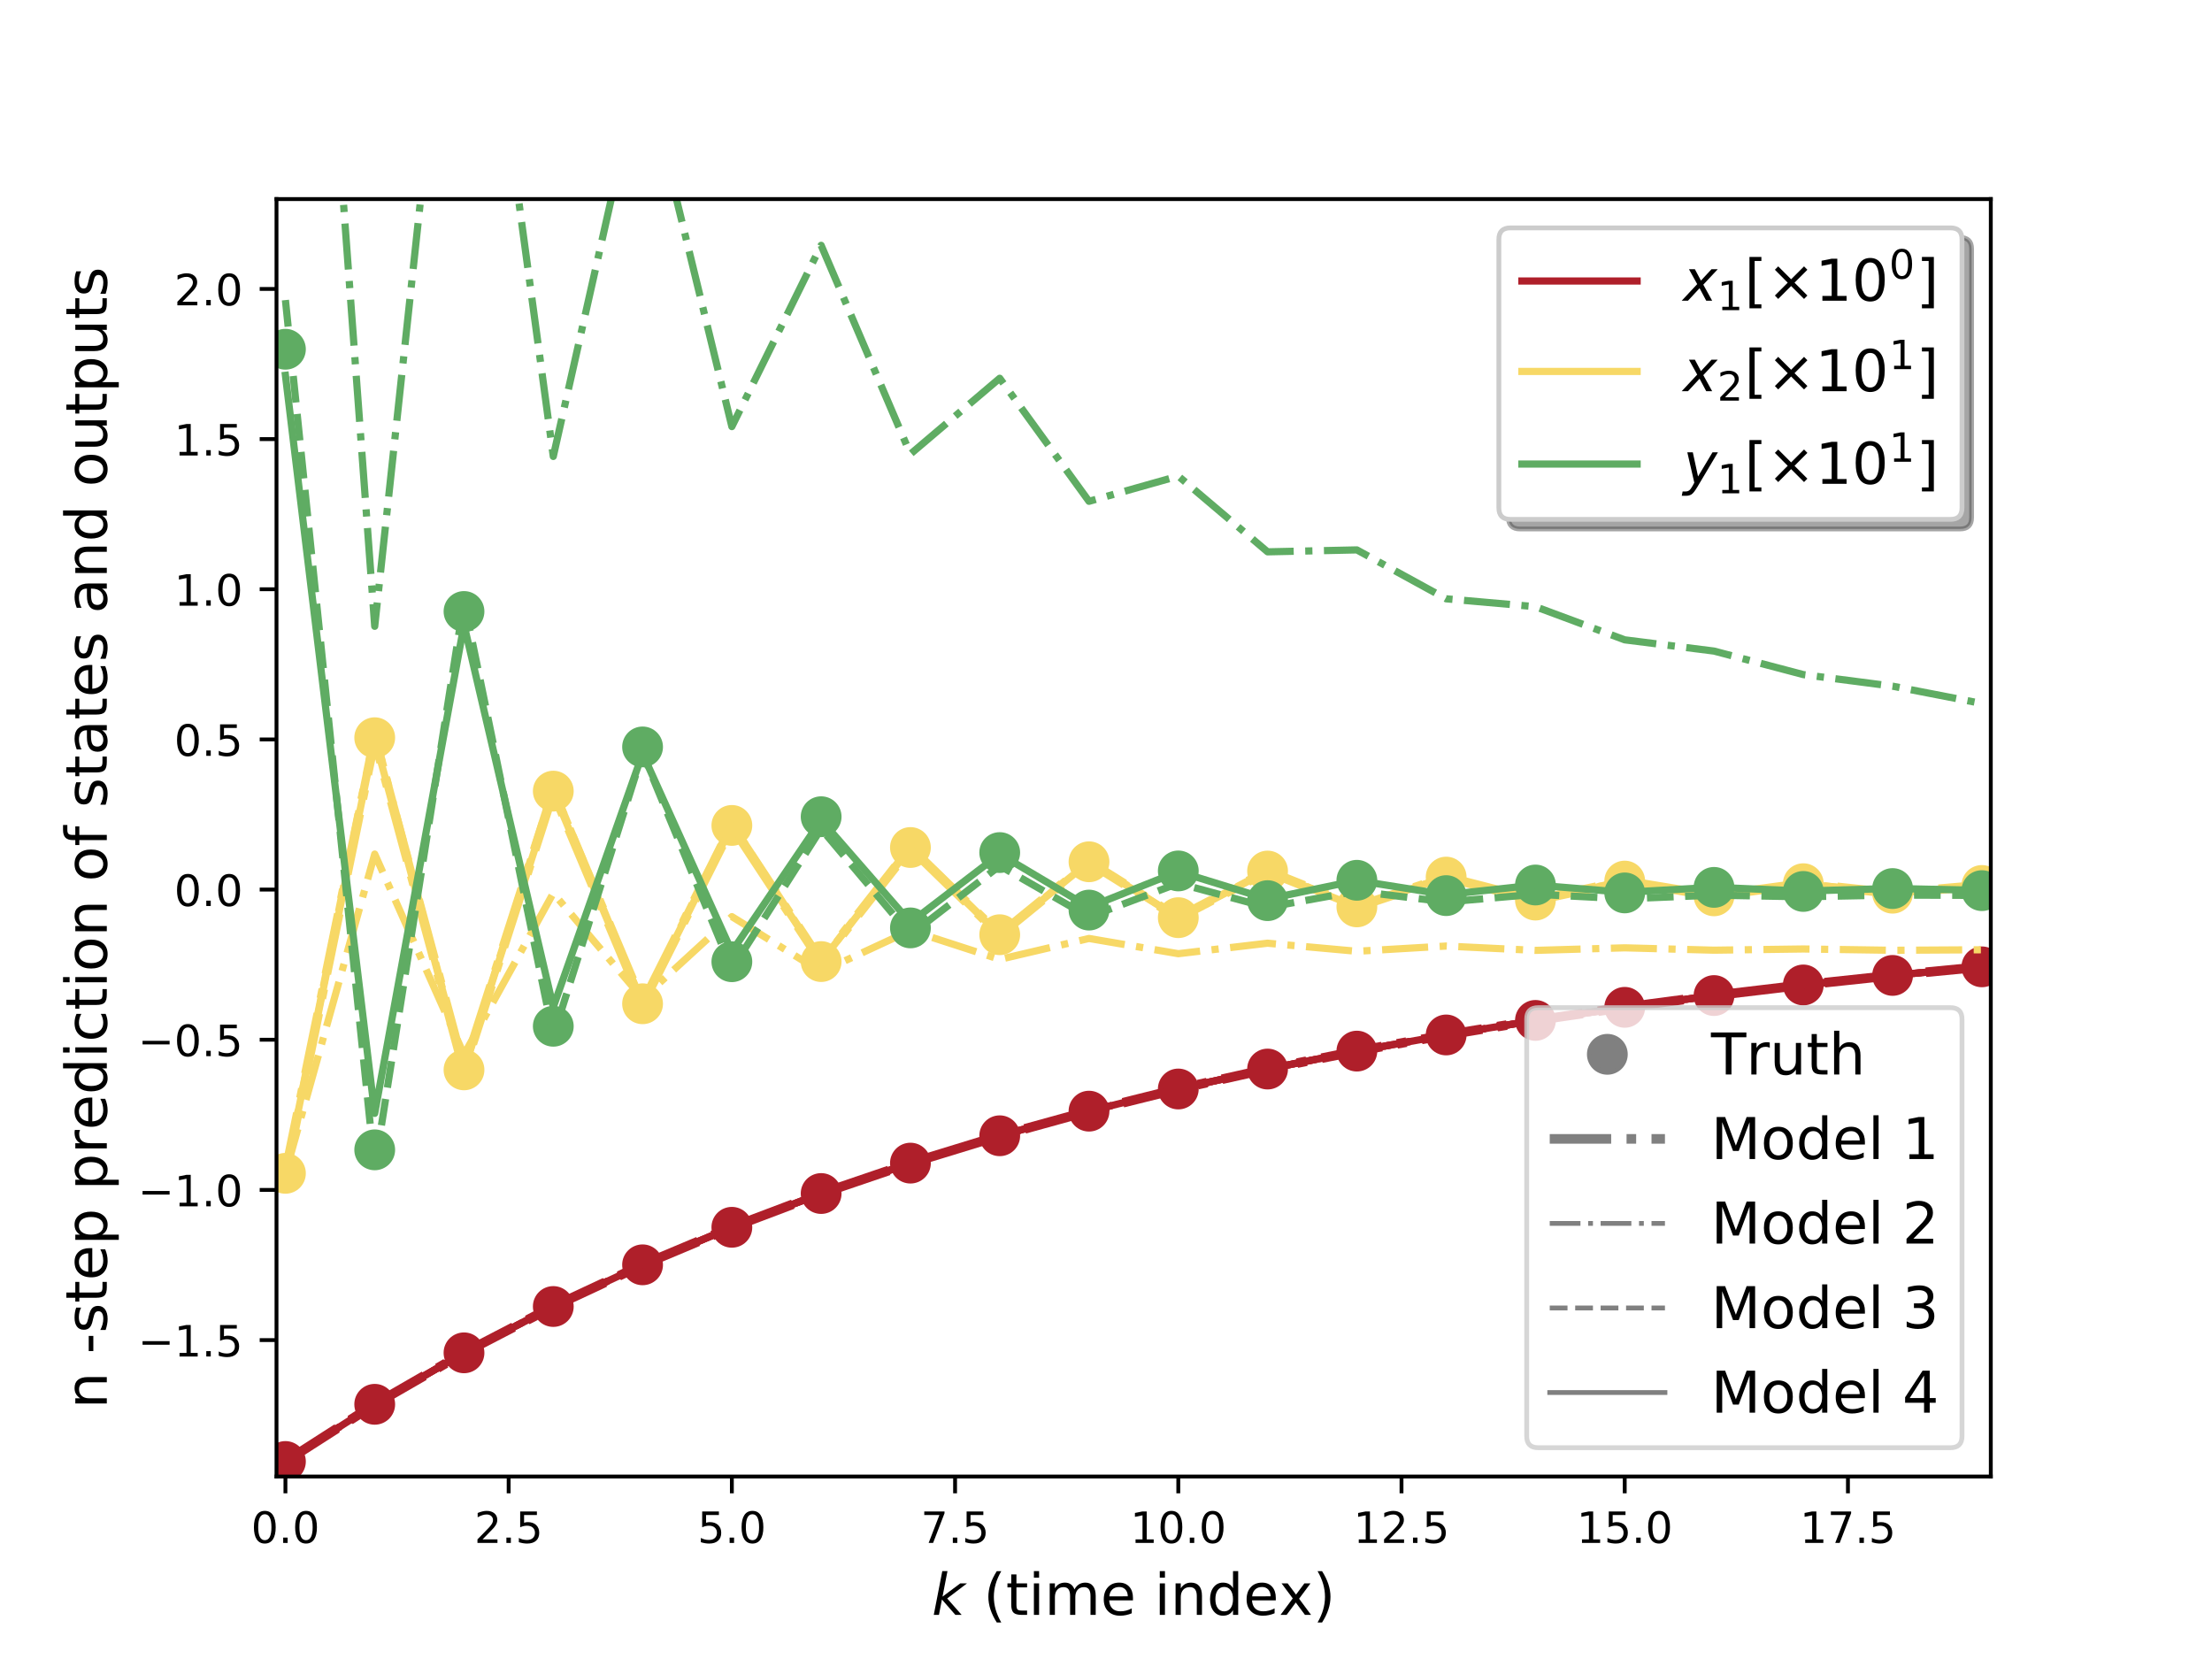 <?xml version="1.0" encoding="utf-8" standalone="no"?>
<!DOCTYPE svg PUBLIC "-//W3C//DTD SVG 1.1//EN"
  "http://www.w3.org/Graphics/SVG/1.1/DTD/svg11.dtd">
<!-- Created with matplotlib (https://matplotlib.org/) -->
<svg height="345.6pt" version="1.1" viewBox="0 0 460.8 345.6" width="460.8pt" xmlns="http://www.w3.org/2000/svg" xmlns:xlink="http://www.w3.org/1999/xlink">
 <defs>
  <style type="text/css">
*{stroke-linecap:butt;stroke-linejoin:round;}
  </style>
 </defs>
 <g id="figure_1">
  <g id="patch_1">
   <path d="M 0 345.6 
L 460.8 345.6 
L 460.8 0 
L 0 0 
z
" style="fill:#ffffff;"/>
  </g>
  <g id="axes_1">
   <g id="patch_2">
    <path d="M 57.6 307.584 
L 414.72 307.584 
L 414.72 41.472 
L 57.6 41.472 
z
" style="fill:#ffffff;"/>
   </g>
   <g id="matplotlib.axis_1">
    <g id="xtick_1">
     <g id="line2d_1">
      <defs>
       <path d="M 0 0 
L 0 3.5 
" id="mba31765e7b" style="stroke:#000000;stroke-width:0.8;"/>
      </defs>
      <g>
       <use style="stroke:#000000;stroke-width:0.8;" x="59.46" xlink:href="#mba31765e7b" y="307.584"/>
      </g>
     </g>
     <g id="text_1">
      <!-- 0.0 -->
      <defs>
       <path d="M 31.781 66.406 
Q 24.172 66.406 20.328 58.906 
Q 16.5 51.422 16.5 36.375 
Q 16.5 21.391 20.328 13.891 
Q 24.172 6.391 31.781 6.391 
Q 39.453 6.391 43.281 13.891 
Q 47.125 21.391 47.125 36.375 
Q 47.125 51.422 43.281 58.906 
Q 39.453 66.406 31.781 66.406 
z
M 31.781 74.219 
Q 44.047 74.219 50.516 64.516 
Q 56.984 54.828 56.984 36.375 
Q 56.984 17.969 50.516 8.266 
Q 44.047 -1.422 31.781 -1.422 
Q 19.531 -1.422 13.062 8.266 
Q 6.594 17.969 6.594 36.375 
Q 6.594 54.828 13.062 64.516 
Q 19.531 74.219 31.781 74.219 
z
" id="DejaVuSans-48"/>
       <path d="M 10.688 12.406 
L 21 12.406 
L 21 0 
L 10.688 0 
z
" id="DejaVuSans-46"/>
      </defs>
      <g transform="translate(52.304 321.423)scale(0.09 -0.09)">
       <use xlink:href="#DejaVuSans-48"/>
       <use x="63.623" xlink:href="#DejaVuSans-46"/>
       <use x="95.41" xlink:href="#DejaVuSans-48"/>
      </g>
     </g>
    </g>
    <g id="xtick_2">
     <g id="line2d_2">
      <g>
       <use style="stroke:#000000;stroke-width:0.8;" x="105.96" xlink:href="#mba31765e7b" y="307.584"/>
      </g>
     </g>
     <g id="text_2">
      <!-- 2.5 -->
      <defs>
       <path d="M 19.188 8.297 
L 53.609 8.297 
L 53.609 0 
L 7.328 0 
L 7.328 8.297 
Q 12.938 14.109 22.625 23.891 
Q 32.328 33.688 34.812 36.531 
Q 39.547 41.844 41.422 45.531 
Q 43.312 49.219 43.312 52.781 
Q 43.312 58.594 39.234 62.25 
Q 35.156 65.922 28.609 65.922 
Q 23.969 65.922 18.812 64.312 
Q 13.672 62.703 7.812 59.422 
L 7.812 69.391 
Q 13.766 71.781 18.938 73 
Q 24.125 74.219 28.422 74.219 
Q 39.75 74.219 46.484 68.547 
Q 53.219 62.891 53.219 53.422 
Q 53.219 48.922 51.531 44.891 
Q 49.859 40.875 45.406 35.406 
Q 44.188 33.984 37.641 27.219 
Q 31.109 20.453 19.188 8.297 
z
" id="DejaVuSans-50"/>
       <path d="M 10.797 72.906 
L 49.516 72.906 
L 49.516 64.594 
L 19.828 64.594 
L 19.828 46.734 
Q 21.969 47.469 24.109 47.828 
Q 26.266 48.188 28.422 48.188 
Q 40.625 48.188 47.75 41.5 
Q 54.891 34.812 54.891 23.391 
Q 54.891 11.625 47.562 5.094 
Q 40.234 -1.422 26.906 -1.422 
Q 22.312 -1.422 17.547 -0.641 
Q 12.797 0.141 7.719 1.703 
L 7.719 11.625 
Q 12.109 9.234 16.797 8.062 
Q 21.484 6.891 26.703 6.891 
Q 35.156 6.891 40.078 11.328 
Q 45.016 15.766 45.016 23.391 
Q 45.016 31 40.078 35.438 
Q 35.156 39.891 26.703 39.891 
Q 22.75 39.891 18.812 39.016 
Q 14.891 38.141 10.797 36.281 
z
" id="DejaVuSans-53"/>
      </defs>
      <g transform="translate(98.804 321.423)scale(0.09 -0.09)">
       <use xlink:href="#DejaVuSans-50"/>
       <use x="63.623" xlink:href="#DejaVuSans-46"/>
       <use x="95.41" xlink:href="#DejaVuSans-53"/>
      </g>
     </g>
    </g>
    <g id="xtick_3">
     <g id="line2d_3">
      <g>
       <use style="stroke:#000000;stroke-width:0.8;" x="152.46" xlink:href="#mba31765e7b" y="307.584"/>
      </g>
     </g>
     <g id="text_3">
      <!-- 5.0 -->
      <g transform="translate(145.304 321.423)scale(0.09 -0.09)">
       <use xlink:href="#DejaVuSans-53"/>
       <use x="63.623" xlink:href="#DejaVuSans-46"/>
       <use x="95.41" xlink:href="#DejaVuSans-48"/>
      </g>
     </g>
    </g>
    <g id="xtick_4">
     <g id="line2d_4">
      <g>
       <use style="stroke:#000000;stroke-width:0.8;" x="198.96" xlink:href="#mba31765e7b" y="307.584"/>
      </g>
     </g>
     <g id="text_4">
      <!-- 7.5 -->
      <defs>
       <path d="M 8.203 72.906 
L 55.078 72.906 
L 55.078 68.703 
L 28.609 0 
L 18.312 0 
L 43.219 64.594 
L 8.203 64.594 
z
" id="DejaVuSans-55"/>
      </defs>
      <g transform="translate(191.804 321.423)scale(0.09 -0.09)">
       <use xlink:href="#DejaVuSans-55"/>
       <use x="63.623" xlink:href="#DejaVuSans-46"/>
       <use x="95.41" xlink:href="#DejaVuSans-53"/>
      </g>
     </g>
    </g>
    <g id="xtick_5">
     <g id="line2d_5">
      <g>
       <use style="stroke:#000000;stroke-width:0.8;" x="245.46" xlink:href="#mba31765e7b" y="307.584"/>
      </g>
     </g>
     <g id="text_5">
      <!-- 10.0 -->
      <defs>
       <path d="M 12.406 8.297 
L 28.516 8.297 
L 28.516 63.922 
L 10.984 60.406 
L 10.984 69.391 
L 28.422 72.906 
L 38.281 72.906 
L 38.281 8.297 
L 54.391 8.297 
L 54.391 0 
L 12.406 0 
z
" id="DejaVuSans-49"/>
      </defs>
      <g transform="translate(235.44 321.423)scale(0.09 -0.09)">
       <use xlink:href="#DejaVuSans-49"/>
       <use x="63.623" xlink:href="#DejaVuSans-48"/>
       <use x="127.246" xlink:href="#DejaVuSans-46"/>
       <use x="159.033" xlink:href="#DejaVuSans-48"/>
      </g>
     </g>
    </g>
    <g id="xtick_6">
     <g id="line2d_6">
      <g>
       <use style="stroke:#000000;stroke-width:0.8;" x="291.96" xlink:href="#mba31765e7b" y="307.584"/>
      </g>
     </g>
     <g id="text_6">
      <!-- 12.5 -->
      <g transform="translate(281.94 321.423)scale(0.09 -0.09)">
       <use xlink:href="#DejaVuSans-49"/>
       <use x="63.623" xlink:href="#DejaVuSans-50"/>
       <use x="127.246" xlink:href="#DejaVuSans-46"/>
       <use x="159.033" xlink:href="#DejaVuSans-53"/>
      </g>
     </g>
    </g>
    <g id="xtick_7">
     <g id="line2d_7">
      <g>
       <use style="stroke:#000000;stroke-width:0.8;" x="338.46" xlink:href="#mba31765e7b" y="307.584"/>
      </g>
     </g>
     <g id="text_7">
      <!-- 15.0 -->
      <g transform="translate(328.44 321.423)scale(0.09 -0.09)">
       <use xlink:href="#DejaVuSans-49"/>
       <use x="63.623" xlink:href="#DejaVuSans-53"/>
       <use x="127.246" xlink:href="#DejaVuSans-46"/>
       <use x="159.033" xlink:href="#DejaVuSans-48"/>
      </g>
     </g>
    </g>
    <g id="xtick_8">
     <g id="line2d_8">
      <g>
       <use style="stroke:#000000;stroke-width:0.8;" x="384.96" xlink:href="#mba31765e7b" y="307.584"/>
      </g>
     </g>
     <g id="text_8">
      <!-- 17.5 -->
      <g transform="translate(374.94 321.423)scale(0.09 -0.09)">
       <use xlink:href="#DejaVuSans-49"/>
       <use x="63.623" xlink:href="#DejaVuSans-55"/>
       <use x="127.246" xlink:href="#DejaVuSans-46"/>
       <use x="159.033" xlink:href="#DejaVuSans-53"/>
      </g>
     </g>
    </g>
    <g id="text_9">
     <!-- $k$ (time index) -->
     <defs>
      <path d="M 18.312 75.984 
L 27.297 75.984 
L 18.703 31.688 
L 49.516 54.688 
L 61.188 54.688 
L 26.812 28.516 
L 51.906 0 
L 41.016 0 
L 17.672 26.703 
L 12.5 0 
L 3.516 0 
z
" id="DejaVuSans-Oblique-107"/>
      <path id="DejaVuSans-32"/>
      <path d="M 31 75.875 
Q 24.469 64.656 21.281 53.656 
Q 18.109 42.672 18.109 31.391 
Q 18.109 20.125 21.312 9.062 
Q 24.516 -2 31 -13.188 
L 23.188 -13.188 
Q 15.875 -1.703 12.234 9.375 
Q 8.594 20.453 8.594 31.391 
Q 8.594 42.281 12.203 53.312 
Q 15.828 64.359 23.188 75.875 
z
" id="DejaVuSans-40"/>
      <path d="M 18.312 70.219 
L 18.312 54.688 
L 36.812 54.688 
L 36.812 47.703 
L 18.312 47.703 
L 18.312 18.016 
Q 18.312 11.328 20.141 9.422 
Q 21.969 7.516 27.594 7.516 
L 36.812 7.516 
L 36.812 0 
L 27.594 0 
Q 17.188 0 13.234 3.875 
Q 9.281 7.766 9.281 18.016 
L 9.281 47.703 
L 2.688 47.703 
L 2.688 54.688 
L 9.281 54.688 
L 9.281 70.219 
z
" id="DejaVuSans-116"/>
      <path d="M 9.422 54.688 
L 18.406 54.688 
L 18.406 0 
L 9.422 0 
z
M 9.422 75.984 
L 18.406 75.984 
L 18.406 64.594 
L 9.422 64.594 
z
" id="DejaVuSans-105"/>
      <path d="M 52 44.188 
Q 55.375 50.25 60.062 53.125 
Q 64.75 56 71.094 56 
Q 79.641 56 84.281 50.016 
Q 88.922 44.047 88.922 33.016 
L 88.922 0 
L 79.891 0 
L 79.891 32.719 
Q 79.891 40.578 77.094 44.375 
Q 74.312 48.188 68.609 48.188 
Q 61.625 48.188 57.562 43.547 
Q 53.516 38.922 53.516 30.906 
L 53.516 0 
L 44.484 0 
L 44.484 32.719 
Q 44.484 40.625 41.703 44.406 
Q 38.922 48.188 33.109 48.188 
Q 26.219 48.188 22.156 43.531 
Q 18.109 38.875 18.109 30.906 
L 18.109 0 
L 9.078 0 
L 9.078 54.688 
L 18.109 54.688 
L 18.109 46.188 
Q 21.188 51.219 25.484 53.609 
Q 29.781 56 35.688 56 
Q 41.656 56 45.828 52.969 
Q 50 49.953 52 44.188 
z
" id="DejaVuSans-109"/>
      <path d="M 56.203 29.594 
L 56.203 25.203 
L 14.891 25.203 
Q 15.484 15.922 20.484 11.062 
Q 25.484 6.203 34.422 6.203 
Q 39.594 6.203 44.453 7.469 
Q 49.312 8.734 54.109 11.281 
L 54.109 2.781 
Q 49.266 0.734 44.188 -0.344 
Q 39.109 -1.422 33.891 -1.422 
Q 20.797 -1.422 13.156 6.188 
Q 5.516 13.812 5.516 26.812 
Q 5.516 40.234 12.766 48.109 
Q 20.016 56 32.328 56 
Q 43.359 56 49.781 48.891 
Q 56.203 41.797 56.203 29.594 
z
M 47.219 32.234 
Q 47.125 39.594 43.094 43.984 
Q 39.062 48.391 32.422 48.391 
Q 24.906 48.391 20.391 44.141 
Q 15.875 39.891 15.188 32.172 
z
" id="DejaVuSans-101"/>
      <path d="M 54.891 33.016 
L 54.891 0 
L 45.906 0 
L 45.906 32.719 
Q 45.906 40.484 42.875 44.328 
Q 39.844 48.188 33.797 48.188 
Q 26.516 48.188 22.312 43.547 
Q 18.109 38.922 18.109 30.906 
L 18.109 0 
L 9.078 0 
L 9.078 54.688 
L 18.109 54.688 
L 18.109 46.188 
Q 21.344 51.125 25.703 53.562 
Q 30.078 56 35.797 56 
Q 45.219 56 50.047 50.172 
Q 54.891 44.344 54.891 33.016 
z
" id="DejaVuSans-110"/>
      <path d="M 45.406 46.391 
L 45.406 75.984 
L 54.391 75.984 
L 54.391 0 
L 45.406 0 
L 45.406 8.203 
Q 42.578 3.328 38.25 0.953 
Q 33.938 -1.422 27.875 -1.422 
Q 17.969 -1.422 11.734 6.484 
Q 5.516 14.406 5.516 27.297 
Q 5.516 40.188 11.734 48.094 
Q 17.969 56 27.875 56 
Q 33.938 56 38.25 53.625 
Q 42.578 51.266 45.406 46.391 
z
M 14.797 27.297 
Q 14.797 17.391 18.875 11.75 
Q 22.953 6.109 30.078 6.109 
Q 37.203 6.109 41.297 11.75 
Q 45.406 17.391 45.406 27.297 
Q 45.406 37.203 41.297 42.844 
Q 37.203 48.484 30.078 48.484 
Q 22.953 48.484 18.875 42.844 
Q 14.797 37.203 14.797 27.297 
z
" id="DejaVuSans-100"/>
      <path d="M 54.891 54.688 
L 35.109 28.078 
L 55.906 0 
L 45.312 0 
L 29.391 21.484 
L 13.484 0 
L 2.875 0 
L 24.125 28.609 
L 4.688 54.688 
L 15.281 54.688 
L 29.781 35.203 
L 44.281 54.688 
z
" id="DejaVuSans-120"/>
      <path d="M 8.016 75.875 
L 15.828 75.875 
Q 23.141 64.359 26.781 53.312 
Q 30.422 42.281 30.422 31.391 
Q 30.422 20.453 26.781 9.375 
Q 23.141 -1.703 15.828 -13.188 
L 8.016 -13.188 
Q 14.5 -2 17.703 9.062 
Q 20.906 20.125 20.906 31.391 
Q 20.906 42.672 17.703 53.656 
Q 14.5 64.656 8.016 75.875 
z
" id="DejaVuSans-41"/>
     </defs>
     <g transform="translate(194.1 336.412)scale(0.12 -0.12)">
      <use transform="translate(0 0.016)" xlink:href="#DejaVuSans-Oblique-107"/>
      <use transform="translate(57.91 0.016)" xlink:href="#DejaVuSans-32"/>
      <use transform="translate(89.697 0.016)" xlink:href="#DejaVuSans-40"/>
      <use transform="translate(128.711 0.016)" xlink:href="#DejaVuSans-116"/>
      <use transform="translate(167.92 0.016)" xlink:href="#DejaVuSans-105"/>
      <use transform="translate(195.703 0.016)" xlink:href="#DejaVuSans-109"/>
      <use transform="translate(293.115 0.016)" xlink:href="#DejaVuSans-101"/>
      <use transform="translate(354.639 0.016)" xlink:href="#DejaVuSans-32"/>
      <use transform="translate(386.426 0.016)" xlink:href="#DejaVuSans-105"/>
      <use transform="translate(414.209 0.016)" xlink:href="#DejaVuSans-110"/>
      <use transform="translate(477.588 0.016)" xlink:href="#DejaVuSans-100"/>
      <use transform="translate(541.064 0.016)" xlink:href="#DejaVuSans-101"/>
      <use transform="translate(602.588 0.016)" xlink:href="#DejaVuSans-120"/>
      <use transform="translate(661.768 0.016)" xlink:href="#DejaVuSans-41"/>
     </g>
    </g>
   </g>
   <g id="matplotlib.axis_2">
    <g id="ytick_1">
     <g id="line2d_9">
      <defs>
       <path d="M 0 0 
L -3.5 0 
" id="m9ca98ead60" style="stroke:#000000;stroke-width:0.8;"/>
      </defs>
      <g>
       <use style="stroke:#000000;stroke-width:0.8;" x="57.6" xlink:href="#m9ca98ead60" y="279.161"/>
      </g>
     </g>
     <g id="text_10">
      <!-- −1.5 -->
      <defs>
       <path d="M 10.594 35.5 
L 73.188 35.5 
L 73.188 27.203 
L 10.594 27.203 
z
" id="DejaVuSans-8722"/>
      </defs>
      <g transform="translate(28.745 282.581)scale(0.09 -0.09)">
       <use xlink:href="#DejaVuSans-8722"/>
       <use x="83.789" xlink:href="#DejaVuSans-49"/>
       <use x="147.412" xlink:href="#DejaVuSans-46"/>
       <use x="179.199" xlink:href="#DejaVuSans-53"/>
      </g>
     </g>
    </g>
    <g id="ytick_2">
     <g id="line2d_10">
      <g>
       <use style="stroke:#000000;stroke-width:0.8;" x="57.6" xlink:href="#m9ca98ead60" y="247.88"/>
      </g>
     </g>
     <g id="text_11">
      <!-- −1.0 -->
      <g transform="translate(28.745 251.299)scale(0.09 -0.09)">
       <use xlink:href="#DejaVuSans-8722"/>
       <use x="83.789" xlink:href="#DejaVuSans-49"/>
       <use x="147.412" xlink:href="#DejaVuSans-46"/>
       <use x="179.199" xlink:href="#DejaVuSans-48"/>
      </g>
     </g>
    </g>
    <g id="ytick_3">
     <g id="line2d_11">
      <g>
       <use style="stroke:#000000;stroke-width:0.8;" x="57.6" xlink:href="#m9ca98ead60" y="216.598"/>
      </g>
     </g>
     <g id="text_12">
      <!-- −0.5 -->
      <g transform="translate(28.745 220.017)scale(0.09 -0.09)">
       <use xlink:href="#DejaVuSans-8722"/>
       <use x="83.789" xlink:href="#DejaVuSans-48"/>
       <use x="147.412" xlink:href="#DejaVuSans-46"/>
       <use x="179.199" xlink:href="#DejaVuSans-53"/>
      </g>
     </g>
    </g>
    <g id="ytick_4">
     <g id="line2d_12">
      <g>
       <use style="stroke:#000000;stroke-width:0.8;" x="57.6" xlink:href="#m9ca98ead60" y="185.316"/>
      </g>
     </g>
     <g id="text_13">
      <!-- 0.0 -->
      <g transform="translate(36.287 188.735)scale(0.09 -0.09)">
       <use xlink:href="#DejaVuSans-48"/>
       <use x="63.623" xlink:href="#DejaVuSans-46"/>
       <use x="95.41" xlink:href="#DejaVuSans-48"/>
      </g>
     </g>
    </g>
    <g id="ytick_5">
     <g id="line2d_13">
      <g>
       <use style="stroke:#000000;stroke-width:0.8;" x="57.6" xlink:href="#m9ca98ead60" y="154.034"/>
      </g>
     </g>
     <g id="text_14">
      <!-- 0.5 -->
      <g transform="translate(36.287 157.454)scale(0.09 -0.09)">
       <use xlink:href="#DejaVuSans-48"/>
       <use x="63.623" xlink:href="#DejaVuSans-46"/>
       <use x="95.41" xlink:href="#DejaVuSans-53"/>
      </g>
     </g>
    </g>
    <g id="ytick_6">
     <g id="line2d_14">
      <g>
       <use style="stroke:#000000;stroke-width:0.8;" x="57.6" xlink:href="#m9ca98ead60" y="122.752"/>
      </g>
     </g>
     <g id="text_15">
      <!-- 1.0 -->
      <g transform="translate(36.287 126.172)scale(0.09 -0.09)">
       <use xlink:href="#DejaVuSans-49"/>
       <use x="63.623" xlink:href="#DejaVuSans-46"/>
       <use x="95.41" xlink:href="#DejaVuSans-48"/>
      </g>
     </g>
    </g>
    <g id="ytick_7">
     <g id="line2d_15">
      <g>
       <use style="stroke:#000000;stroke-width:0.8;" x="57.6" xlink:href="#m9ca98ead60" y="91.471"/>
      </g>
     </g>
     <g id="text_16">
      <!-- 1.5 -->
      <g transform="translate(36.287 94.89)scale(0.09 -0.09)">
       <use xlink:href="#DejaVuSans-49"/>
       <use x="63.623" xlink:href="#DejaVuSans-46"/>
       <use x="95.41" xlink:href="#DejaVuSans-53"/>
      </g>
     </g>
    </g>
    <g id="ytick_8">
     <g id="line2d_16">
      <g>
       <use style="stroke:#000000;stroke-width:0.8;" x="57.6" xlink:href="#m9ca98ead60" y="60.189"/>
      </g>
     </g>
     <g id="text_17">
      <!-- 2.0 -->
      <g transform="translate(36.287 63.608)scale(0.09 -0.09)">
       <use xlink:href="#DejaVuSans-50"/>
       <use x="63.623" xlink:href="#DejaVuSans-46"/>
       <use x="95.41" xlink:href="#DejaVuSans-48"/>
      </g>
     </g>
    </g>
    <g id="text_18">
     <!-- n -step prediction of states and outputs -->
     <defs>
      <path d="M 4.891 31.391 
L 31.203 31.391 
L 31.203 23.391 
L 4.891 23.391 
z
" id="DejaVuSans-45"/>
      <path d="M 44.281 53.078 
L 44.281 44.578 
Q 40.484 46.531 36.375 47.5 
Q 32.281 48.484 27.875 48.484 
Q 21.188 48.484 17.844 46.438 
Q 14.5 44.391 14.5 40.281 
Q 14.5 37.156 16.891 35.375 
Q 19.281 33.594 26.516 31.984 
L 29.594 31.297 
Q 39.156 29.25 43.188 25.516 
Q 47.219 21.781 47.219 15.094 
Q 47.219 7.469 41.188 3.016 
Q 35.156 -1.422 24.609 -1.422 
Q 20.219 -1.422 15.453 -0.562 
Q 10.688 0.297 5.422 2 
L 5.422 11.281 
Q 10.406 8.688 15.234 7.391 
Q 20.062 6.109 24.812 6.109 
Q 31.156 6.109 34.562 8.281 
Q 37.984 10.453 37.984 14.406 
Q 37.984 18.062 35.516 20.016 
Q 33.062 21.969 24.703 23.781 
L 21.578 24.516 
Q 13.234 26.266 9.516 29.906 
Q 5.812 33.547 5.812 39.891 
Q 5.812 47.609 11.281 51.797 
Q 16.75 56 26.812 56 
Q 31.781 56 36.172 55.266 
Q 40.578 54.547 44.281 53.078 
z
" id="DejaVuSans-115"/>
      <path d="M 18.109 8.203 
L 18.109 -20.797 
L 9.078 -20.797 
L 9.078 54.688 
L 18.109 54.688 
L 18.109 46.391 
Q 20.953 51.266 25.266 53.625 
Q 29.594 56 35.594 56 
Q 45.562 56 51.781 48.094 
Q 58.016 40.188 58.016 27.297 
Q 58.016 14.406 51.781 6.484 
Q 45.562 -1.422 35.594 -1.422 
Q 29.594 -1.422 25.266 0.953 
Q 20.953 3.328 18.109 8.203 
z
M 48.688 27.297 
Q 48.688 37.203 44.609 42.844 
Q 40.531 48.484 33.406 48.484 
Q 26.266 48.484 22.188 42.844 
Q 18.109 37.203 18.109 27.297 
Q 18.109 17.391 22.188 11.75 
Q 26.266 6.109 33.406 6.109 
Q 40.531 6.109 44.609 11.75 
Q 48.688 17.391 48.688 27.297 
z
" id="DejaVuSans-112"/>
      <path d="M 41.109 46.297 
Q 39.594 47.172 37.812 47.578 
Q 36.031 48 33.891 48 
Q 26.266 48 22.188 43.047 
Q 18.109 38.094 18.109 28.812 
L 18.109 0 
L 9.078 0 
L 9.078 54.688 
L 18.109 54.688 
L 18.109 46.188 
Q 20.953 51.172 25.484 53.578 
Q 30.031 56 36.531 56 
Q 37.453 56 38.578 55.875 
Q 39.703 55.766 41.062 55.516 
z
" id="DejaVuSans-114"/>
      <path d="M 48.781 52.594 
L 48.781 44.188 
Q 44.969 46.297 41.141 47.344 
Q 37.312 48.391 33.406 48.391 
Q 24.656 48.391 19.812 42.844 
Q 14.984 37.312 14.984 27.297 
Q 14.984 17.281 19.812 11.734 
Q 24.656 6.203 33.406 6.203 
Q 37.312 6.203 41.141 7.25 
Q 44.969 8.297 48.781 10.406 
L 48.781 2.094 
Q 45.016 0.344 40.984 -0.531 
Q 36.969 -1.422 32.422 -1.422 
Q 20.062 -1.422 12.781 6.344 
Q 5.516 14.109 5.516 27.297 
Q 5.516 40.672 12.859 48.328 
Q 20.219 56 33.016 56 
Q 37.156 56 41.109 55.141 
Q 45.062 54.297 48.781 52.594 
z
" id="DejaVuSans-99"/>
      <path d="M 30.609 48.391 
Q 23.391 48.391 19.188 42.75 
Q 14.984 37.109 14.984 27.297 
Q 14.984 17.484 19.156 11.844 
Q 23.344 6.203 30.609 6.203 
Q 37.797 6.203 41.984 11.859 
Q 46.188 17.531 46.188 27.297 
Q 46.188 37.016 41.984 42.703 
Q 37.797 48.391 30.609 48.391 
z
M 30.609 56 
Q 42.328 56 49.016 48.375 
Q 55.719 40.766 55.719 27.297 
Q 55.719 13.875 49.016 6.219 
Q 42.328 -1.422 30.609 -1.422 
Q 18.844 -1.422 12.172 6.219 
Q 5.516 13.875 5.516 27.297 
Q 5.516 40.766 12.172 48.375 
Q 18.844 56 30.609 56 
z
" id="DejaVuSans-111"/>
      <path d="M 37.109 75.984 
L 37.109 68.5 
L 28.516 68.5 
Q 23.688 68.5 21.797 66.547 
Q 19.922 64.594 19.922 59.516 
L 19.922 54.688 
L 34.719 54.688 
L 34.719 47.703 
L 19.922 47.703 
L 19.922 0 
L 10.891 0 
L 10.891 47.703 
L 2.297 47.703 
L 2.297 54.688 
L 10.891 54.688 
L 10.891 58.5 
Q 10.891 67.625 15.141 71.797 
Q 19.391 75.984 28.609 75.984 
z
" id="DejaVuSans-102"/>
      <path d="M 34.281 27.484 
Q 23.391 27.484 19.188 25 
Q 14.984 22.516 14.984 16.5 
Q 14.984 11.719 18.141 8.906 
Q 21.297 6.109 26.703 6.109 
Q 34.188 6.109 38.703 11.406 
Q 43.219 16.703 43.219 25.484 
L 43.219 27.484 
z
M 52.203 31.203 
L 52.203 0 
L 43.219 0 
L 43.219 8.297 
Q 40.141 3.328 35.547 0.953 
Q 30.953 -1.422 24.312 -1.422 
Q 15.922 -1.422 10.953 3.297 
Q 6 8.016 6 15.922 
Q 6 25.141 12.172 29.828 
Q 18.359 34.516 30.609 34.516 
L 43.219 34.516 
L 43.219 35.406 
Q 43.219 41.609 39.141 45 
Q 35.062 48.391 27.688 48.391 
Q 23 48.391 18.547 47.266 
Q 14.109 46.141 10.016 43.891 
L 10.016 52.203 
Q 14.938 54.109 19.578 55.047 
Q 24.219 56 28.609 56 
Q 40.484 56 46.344 49.844 
Q 52.203 43.703 52.203 31.203 
z
" id="DejaVuSans-97"/>
      <path d="M 8.5 21.578 
L 8.5 54.688 
L 17.484 54.688 
L 17.484 21.922 
Q 17.484 14.156 20.5 10.266 
Q 23.531 6.391 29.594 6.391 
Q 36.859 6.391 41.078 11.031 
Q 45.312 15.672 45.312 23.688 
L 45.312 54.688 
L 54.297 54.688 
L 54.297 0 
L 45.312 0 
L 45.312 8.406 
Q 42.047 3.422 37.719 1 
Q 33.406 -1.422 27.688 -1.422 
Q 18.266 -1.422 13.375 4.438 
Q 8.5 10.297 8.5 21.578 
z
M 31.109 56 
z
" id="DejaVuSans-117"/>
     </defs>
     <g transform="translate(22.25 293.46)rotate(-90)scale(0.12 -0.12)">
      <use xlink:href="#DejaVuSans-110"/>
      <use x="63.379" xlink:href="#DejaVuSans-32"/>
      <use x="95.166" xlink:href="#DejaVuSans-45"/>
      <use x="131.25" xlink:href="#DejaVuSans-115"/>
      <use x="183.35" xlink:href="#DejaVuSans-116"/>
      <use x="222.559" xlink:href="#DejaVuSans-101"/>
      <use x="284.082" xlink:href="#DejaVuSans-112"/>
      <use x="347.559" xlink:href="#DejaVuSans-32"/>
      <use x="379.346" xlink:href="#DejaVuSans-112"/>
      <use x="442.822" xlink:href="#DejaVuSans-114"/>
      <use x="483.904" xlink:href="#DejaVuSans-101"/>
      <use x="545.428" xlink:href="#DejaVuSans-100"/>
      <use x="608.904" xlink:href="#DejaVuSans-105"/>
      <use x="636.688" xlink:href="#DejaVuSans-99"/>
      <use x="691.668" xlink:href="#DejaVuSans-116"/>
      <use x="730.877" xlink:href="#DejaVuSans-105"/>
      <use x="758.66" xlink:href="#DejaVuSans-111"/>
      <use x="819.842" xlink:href="#DejaVuSans-110"/>
      <use x="883.221" xlink:href="#DejaVuSans-32"/>
      <use x="915.008" xlink:href="#DejaVuSans-111"/>
      <use x="976.189" xlink:href="#DejaVuSans-102"/>
      <use x="1011.395" xlink:href="#DejaVuSans-32"/>
      <use x="1043.182" xlink:href="#DejaVuSans-115"/>
      <use x="1095.281" xlink:href="#DejaVuSans-116"/>
      <use x="1134.49" xlink:href="#DejaVuSans-97"/>
      <use x="1195.77" xlink:href="#DejaVuSans-116"/>
      <use x="1234.979" xlink:href="#DejaVuSans-101"/>
      <use x="1296.502" xlink:href="#DejaVuSans-115"/>
      <use x="1348.602" xlink:href="#DejaVuSans-32"/>
      <use x="1380.389" xlink:href="#DejaVuSans-97"/>
      <use x="1441.668" xlink:href="#DejaVuSans-110"/>
      <use x="1505.047" xlink:href="#DejaVuSans-100"/>
      <use x="1568.523" xlink:href="#DejaVuSans-32"/>
      <use x="1600.311" xlink:href="#DejaVuSans-111"/>
      <use x="1661.492" xlink:href="#DejaVuSans-117"/>
      <use x="1724.871" xlink:href="#DejaVuSans-116"/>
      <use x="1764.08" xlink:href="#DejaVuSans-112"/>
      <use x="1827.557" xlink:href="#DejaVuSans-117"/>
      <use x="1890.936" xlink:href="#DejaVuSans-116"/>
      <use x="1930.145" xlink:href="#DejaVuSans-115"/>
     </g>
    </g>
   </g>
   <g id="line2d_17"/>
   <g id="line2d_18">
    <defs>
     <path d="M 0 3.75 
C 0.995 3.75 1.948 3.355 2.652 2.652 
C 3.355 1.948 3.75 0.995 3.75 0 
C 3.75 -0.995 3.355 -1.948 2.652 -2.652 
C 1.948 -3.355 0.995 -3.75 0 -3.75 
C -0.995 -3.75 -1.948 -3.355 -2.652 -2.652 
C -3.355 -1.948 -3.75 -0.995 -3.75 0 
C -3.75 0.995 -3.355 1.948 -2.652 2.652 
C -1.948 3.355 -0.995 3.75 0 3.75 
z
" id="mcccea601c6" style="stroke:#af1f2a;"/>
    </defs>
    <g clip-path="url(#p79cfabc0da)">
     <use style="fill:#af1f2a;stroke:#af1f2a;" x="59.46" xlink:href="#mcccea601c6" y="304.456"/>
     <use style="fill:#af1f2a;stroke:#af1f2a;" x="78.06" xlink:href="#mcccea601c6" y="292.542"/>
     <use style="fill:#af1f2a;stroke:#af1f2a;" x="96.66" xlink:href="#mcccea601c6" y="281.819"/>
     <use style="fill:#af1f2a;stroke:#af1f2a;" x="115.26" xlink:href="#mcccea601c6" y="272.169"/>
     <use style="fill:#af1f2a;stroke:#af1f2a;" x="133.86" xlink:href="#mcccea601c6" y="263.484"/>
     <use style="fill:#af1f2a;stroke:#af1f2a;" x="152.46" xlink:href="#mcccea601c6" y="255.667"/>
     <use style="fill:#af1f2a;stroke:#af1f2a;" x="171.06" xlink:href="#mcccea601c6" y="248.632"/>
     <use style="fill:#af1f2a;stroke:#af1f2a;" x="189.66" xlink:href="#mcccea601c6" y="242.3"/>
     <use style="fill:#af1f2a;stroke:#af1f2a;" x="208.26" xlink:href="#mcccea601c6" y="236.602"/>
     <use style="fill:#af1f2a;stroke:#af1f2a;" x="226.86" xlink:href="#mcccea601c6" y="231.473"/>
     <use style="fill:#af1f2a;stroke:#af1f2a;" x="245.46" xlink:href="#mcccea601c6" y="226.857"/>
     <use style="fill:#af1f2a;stroke:#af1f2a;" x="264.06" xlink:href="#mcccea601c6" y="222.703"/>
     <use style="fill:#af1f2a;stroke:#af1f2a;" x="282.66" xlink:href="#mcccea601c6" y="218.965"/>
     <use style="fill:#af1f2a;stroke:#af1f2a;" x="301.26" xlink:href="#mcccea601c6" y="215.6"/>
     <use style="fill:#af1f2a;stroke:#af1f2a;" x="319.86" xlink:href="#mcccea601c6" y="212.571"/>
     <use style="fill:#af1f2a;stroke:#af1f2a;" x="338.46" xlink:href="#mcccea601c6" y="209.846"/>
     <use style="fill:#af1f2a;stroke:#af1f2a;" x="357.06" xlink:href="#mcccea601c6" y="207.393"/>
     <use style="fill:#af1f2a;stroke:#af1f2a;" x="375.66" xlink:href="#mcccea601c6" y="205.185"/>
     <use style="fill:#af1f2a;stroke:#af1f2a;" x="394.26" xlink:href="#mcccea601c6" y="203.198"/>
     <use style="fill:#af1f2a;stroke:#af1f2a;" x="412.86" xlink:href="#mcccea601c6" y="201.41"/>
    </g>
   </g>
   <g id="line2d_19">
    <path clip-path="url(#p79cfabc0da)" d="M 59.46 304.456 
L 78.06 292.542 
L 96.66 281.819 
L 115.26 272.169 
L 133.86 263.484 
L 152.46 255.667 
L 171.06 248.632 
L 189.66 242.3 
L 208.26 236.602 
L 226.86 231.473 
L 245.46 226.857 
L 264.06 222.703 
L 282.66 218.965 
L 301.26 215.6 
L 319.86 212.571 
L 338.46 209.846 
L 357.06 207.393 
L 375.66 205.185 
L 394.26 203.198 
L 412.86 201.41 
" style="fill:none;stroke:#af1f2a;stroke-dasharray:12.8,3.2,2,3.2;stroke-dashoffset:0;stroke-width:2;"/>
   </g>
   <g id="line2d_20">
    <path clip-path="url(#p79cfabc0da)" d="M 59.46 304.456 
L 78.06 292.542 
L 96.66 281.819 
L 115.26 272.169 
L 133.86 263.484 
L 152.46 255.667 
L 171.06 248.632 
L 189.66 242.3 
L 208.26 236.602 
L 226.86 231.473 
L 245.46 226.857 
L 264.06 222.703 
L 282.66 218.965 
L 301.26 215.6 
L 319.86 212.571 
L 338.46 209.846 
L 357.06 207.393 
L 375.66 205.185 
L 394.26 203.198 
L 412.86 201.41 
" style="fill:none;stroke:#af1f2a;stroke-dasharray:9.6,2.4,1.5,2.4;stroke-dashoffset:0;stroke-width:1.5;"/>
   </g>
   <g id="line2d_21">
    <path clip-path="url(#p79cfabc0da)" d="M 59.46 304.456 
L 78.06 292.542 
L 96.66 281.819 
L 115.26 272.169 
L 133.86 263.484 
L 152.46 255.667 
L 171.06 248.632 
L 189.66 242.3 
L 208.26 236.602 
L 226.86 231.473 
L 245.46 226.858 
L 264.06 222.703 
L 282.66 218.965 
L 301.26 215.6 
L 319.86 212.571 
L 338.46 209.846 
L 357.06 207.393 
L 375.66 205.185 
L 394.26 203.198 
L 412.86 201.41 
" style="fill:none;stroke:#af1f2a;stroke-dasharray:5.55,2.4;stroke-dashoffset:0;stroke-width:1.5;"/>
   </g>
   <g id="line2d_22">
    <path clip-path="url(#p79cfabc0da)" d="M 59.46 304.456 
L 78.06 292.542 
L 96.66 281.819 
L 115.26 272.169 
L 133.86 263.484 
L 152.46 255.667 
L 171.06 248.632 
L 189.66 242.3 
L 208.26 236.602 
L 226.86 231.473 
L 245.46 226.857 
L 264.06 222.703 
L 282.66 218.965 
L 301.26 215.6 
L 319.86 212.571 
L 338.46 209.846 
L 357.06 207.393 
L 375.66 205.185 
L 394.26 203.198 
L 412.86 201.41 
" style="fill:none;stroke:#af1f2a;stroke-linecap:square;stroke-width:1.5;"/>
   </g>
   <g id="line2d_23"/>
   <g id="line2d_24">
    <defs>
     <path d="M 0 3.75 
C 0.995 3.75 1.948 3.355 2.652 2.652 
C 3.355 1.948 3.75 0.995 3.75 0 
C 3.75 -0.995 3.355 -1.948 2.652 -2.652 
C 1.948 -3.355 0.995 -3.75 0 -3.75 
C -0.995 -3.75 -1.948 -3.355 -2.652 -2.652 
C -3.355 -1.948 -3.75 -0.995 -3.75 0 
C -3.75 0.995 -3.355 1.948 -2.652 2.652 
C -1.948 3.355 -0.995 3.75 0 3.75 
z
" id="m13f6f629c5" style="stroke:#f7d866;"/>
    </defs>
    <g clip-path="url(#p79cfabc0da)">
     <use style="fill:#f7d866;stroke:#f7d866;" x="59.46" xlink:href="#m13f6f629c5" y="244.426"/>
     <use style="fill:#f7d866;stroke:#f7d866;" x="78.06" xlink:href="#m13f6f629c5" y="153.682"/>
     <use style="fill:#f7d866;stroke:#f7d866;" x="96.66" xlink:href="#m13f6f629c5" y="222.874"/>
     <use style="fill:#f7d866;stroke:#f7d866;" x="115.26" xlink:href="#m13f6f629c5" y="164.807"/>
     <use style="fill:#f7d866;stroke:#f7d866;" x="133.86" xlink:href="#m13f6f629c5" y="209.101"/>
     <use style="fill:#f7d866;stroke:#f7d866;" x="152.46" xlink:href="#m13f6f629c5" y="171.951"/>
     <use style="fill:#f7d866;stroke:#f7d866;" x="171.06" xlink:href="#m13f6f629c5" y="200.314"/>
     <use style="fill:#f7d866;stroke:#f7d866;" x="189.66" xlink:href="#m13f6f629c5" y="176.552"/>
     <use style="fill:#f7d866;stroke:#f7d866;" x="208.26" xlink:href="#m13f6f629c5" y="194.719"/>
     <use style="fill:#f7d866;stroke:#f7d866;" x="226.86" xlink:href="#m13f6f629c5" y="179.526"/>
     <use style="fill:#f7d866;stroke:#f7d866;" x="245.46" xlink:href="#m13f6f629c5" y="191.167"/>
     <use style="fill:#f7d866;stroke:#f7d866;" x="264.06" xlink:href="#m13f6f629c5" y="181.456"/>
     <use style="fill:#f7d866;stroke:#f7d866;" x="282.66" xlink:href="#m13f6f629c5" y="188.919"/>
     <use style="fill:#f7d866;stroke:#f7d866;" x="301.26" xlink:href="#m13f6f629c5" y="182.716"/>
     <use style="fill:#f7d866;stroke:#f7d866;" x="319.86" xlink:href="#m13f6f629c5" y="187.504"/>
     <use style="fill:#f7d866;stroke:#f7d866;" x="338.46" xlink:href="#m13f6f629c5" y="183.544"/>
     <use style="fill:#f7d866;stroke:#f7d866;" x="357.06" xlink:href="#m13f6f629c5" y="186.618"/>
     <use style="fill:#f7d866;stroke:#f7d866;" x="375.66" xlink:href="#m13f6f629c5" y="184.093"/>
     <use style="fill:#f7d866;stroke:#f7d866;" x="394.26" xlink:href="#m13f6f629c5" y="186.068"/>
     <use style="fill:#f7d866;stroke:#f7d866;" x="412.86" xlink:href="#m13f6f629c5" y="184.459"/>
    </g>
   </g>
   <g id="line2d_25">
    <path clip-path="url(#p79cfabc0da)" d="M 59.46 244.426 
L 78.06 153.87 
L 96.66 222.875 
L 115.26 164.931 
L 133.86 209.103 
L 152.46 172.033 
L 171.06 200.316 
L 189.66 176.607 
L 208.26 194.721 
L 226.86 179.562 
L 245.46 191.169 
L 264.06 181.481 
L 282.66 188.921 
L 301.26 182.733 
L 319.86 187.506 
L 338.46 183.556 
L 357.06 186.62 
L 375.66 184.101 
L 394.26 186.07 
L 412.86 184.466 
" style="fill:none;stroke:#f7d866;stroke-dasharray:12.8,3.2,2,3.2;stroke-dashoffset:0;stroke-width:2;"/>
   </g>
   <g id="line2d_26">
    <path clip-path="url(#p79cfabc0da)" d="M 59.46 244.426 
L 78.06 177.915 
L 96.66 219.701 
L 115.26 186.056 
L 133.86 207.99 
L 152.46 190.949 
L 171.06 202.449 
L 189.66 193.821 
L 208.26 199.855 
L 226.86 195.498 
L 245.46 198.674 
L 264.06 196.486 
L 282.66 198.168 
L 301.26 197.08 
L 319.86 197.981 
L 338.46 197.45 
L 357.06 197.94 
L 375.66 197.69 
L 394.26 197.962 
L 412.86 197.852 
" style="fill:none;stroke:#f7d866;stroke-dasharray:9.6,2.4,1.5,2.4;stroke-dashoffset:0;stroke-width:1.5;"/>
   </g>
   <g id="line2d_27">
    <path clip-path="url(#p79cfabc0da)" d="M 59.46 244.426 
L 78.06 152.668 
L 96.66 222.858 
L 115.26 164.162 
L 133.86 209.082 
L 152.46 171.542 
L 171.06 200.296 
L 189.66 176.293 
L 208.26 194.705 
L 226.86 179.362 
L 245.46 191.156 
L 264.06 181.352 
L 282.66 188.911 
L 301.26 182.65 
L 319.86 187.497 
L 338.46 183.502 
L 357.06 186.612 
L 375.66 184.065 
L 394.26 186.063 
L 412.86 184.44 
" style="fill:none;stroke:#f7d866;stroke-dasharray:5.55,2.4;stroke-dashoffset:0;stroke-width:1.5;"/>
   </g>
   <g id="line2d_28">
    <path clip-path="url(#p79cfabc0da)" d="M 59.46 244.426 
L 78.06 153.87 
L 96.66 222.875 
L 115.26 164.931 
L 133.86 209.103 
L 152.46 172.033 
L 171.06 200.316 
L 189.66 176.607 
L 208.26 194.721 
L 226.86 179.562 
L 245.46 191.169 
L 264.06 181.481 
L 282.66 188.921 
L 301.26 182.733 
L 319.86 187.506 
L 338.46 183.556 
L 357.06 186.62 
L 375.66 184.101 
L 394.26 186.07 
L 412.86 184.466 
" style="fill:none;stroke:#f7d866;stroke-linecap:square;stroke-width:1.5;"/>
   </g>
   <g id="line2d_29"/>
   <g id="line2d_30">
    <defs>
     <path d="M 0 3.75 
C 0.995 3.75 1.948 3.355 2.652 2.652 
C 3.355 1.948 3.75 0.995 3.75 0 
C 3.75 -0.995 3.355 -1.948 2.652 -2.652 
C 1.948 -3.355 0.995 -3.75 0 -3.75 
C -0.995 -3.75 -1.948 -3.355 -2.652 -2.652 
C -3.355 -1.948 -3.75 -0.995 -3.75 0 
C -3.75 0.995 -3.355 1.948 -2.652 2.652 
C -1.948 3.355 -0.995 3.75 0 3.75 
z
" id="md8f804bdf9" style="stroke:#5fac63;"/>
    </defs>
    <g clip-path="url(#p79cfabc0da)">
     <use style="fill:#5fac63;stroke:#5fac63;" x="59.46" xlink:href="#md8f804bdf9" y="72.754"/>
     <use style="fill:#5fac63;stroke:#5fac63;" x="78.06" xlink:href="#md8f804bdf9" y="239.533"/>
     <use style="fill:#5fac63;stroke:#5fac63;" x="96.66" xlink:href="#md8f804bdf9" y="127.384"/>
     <use style="fill:#5fac63;stroke:#5fac63;" x="115.26" xlink:href="#md8f804bdf9" y="213.788"/>
     <use style="fill:#5fac63;stroke:#5fac63;" x="133.86" xlink:href="#md8f804bdf9" y="155.599"/>
     <use style="fill:#5fac63;stroke:#5fac63;" x="152.46" xlink:href="#md8f804bdf9" y="200.344"/>
     <use style="fill:#5fac63;stroke:#5fac63;" x="171.06" xlink:href="#md8f804bdf9" y="170.138"/>
     <use style="fill:#5fac63;stroke:#5fac63;" x="189.66" xlink:href="#md8f804bdf9" y="193.298"/>
     <use style="fill:#5fac63;stroke:#5fac63;" x="208.26" xlink:href="#md8f804bdf9" y="177.608"/>
     <use style="fill:#5fac63;stroke:#5fac63;" x="226.86" xlink:href="#md8f804bdf9" y="189.588"/>
     <use style="fill:#5fac63;stroke:#5fac63;" x="245.46" xlink:href="#md8f804bdf9" y="181.431"/>
     <use style="fill:#5fac63;stroke:#5fac63;" x="264.06" xlink:href="#md8f804bdf9" y="187.622"/>
     <use style="fill:#5fac63;stroke:#5fac63;" x="282.66" xlink:href="#md8f804bdf9" y="183.378"/>
     <use style="fill:#5fac63;stroke:#5fac63;" x="301.26" xlink:href="#md8f804bdf9" y="186.574"/>
     <use style="fill:#5fac63;stroke:#5fac63;" x="319.86" xlink:href="#md8f804bdf9" y="184.363"/>
     <use style="fill:#5fac63;stroke:#5fac63;" x="338.46" xlink:href="#md8f804bdf9" y="186.011"/>
     <use style="fill:#5fac63;stroke:#5fac63;" x="357.06" xlink:href="#md8f804bdf9" y="184.857"/>
     <use style="fill:#5fac63;stroke:#5fac63;" x="375.66" xlink:href="#md8f804bdf9" y="185.705"/>
     <use style="fill:#5fac63;stroke:#5fac63;" x="394.26" xlink:href="#md8f804bdf9" y="185.101"/>
     <use style="fill:#5fac63;stroke:#5fac63;" x="412.86" xlink:href="#md8f804bdf9" y="185.536"/>
    </g>
   </g>
   <g id="line2d_31">
    <path clip-path="url(#p79cfabc0da)" d="M 68.356 -1 
L 78.06 130.47 
L 92.201 -1 
M 102.266 -1 
L 115.26 95.084 
L 133.86 12.512 
L 152.46 88.868 
L 171.06 51.107 
L 189.66 94.588 
L 208.26 78.799 
L 226.86 104.433 
L 245.46 99.183 
L 264.06 114.957 
L 282.66 114.554 
L 301.26 124.74 
L 319.86 126.382 
L 338.46 133.29 
L 357.06 135.629 
L 375.66 140.529 
L 394.26 142.941 
L 412.86 146.55 
" style="fill:none;stroke:#5fac63;stroke-dasharray:9.6,2.4,1.5,2.4;stroke-dashoffset:0;stroke-width:1.5;"/>
   </g>
   <g id="line2d_32">
    <path clip-path="url(#p79cfabc0da)" d="M 59.46 62.512 
L 78.06 243.334 
L 96.66 125.261 
L 115.26 215.824 
L 133.86 156.899 
L 152.46 201.881 
L 171.06 172.66 
L 189.66 194.742 
L 208.26 180.362 
L 226.86 191.021 
L 245.46 184.009 
L 264.06 189.024 
L 282.66 185.641 
L 301.26 187.904 
L 319.86 186.29 
L 338.46 187.239 
L 357.06 186.476 
L 375.66 186.817 
L 394.26 186.458 
L 412.86 186.53 
" style="fill:none;stroke:#5fac63;stroke-dasharray:5.55,2.4;stroke-dashoffset:0;stroke-width:1.5;"/>
   </g>
   <g id="line2d_33">
    <path clip-path="url(#p79cfabc0da)" d="M 59.46 78.184 
L 78.06 231.935 
L 96.66 130.151 
L 115.26 209.787 
L 133.86 156.985 
L 152.46 198.227 
L 171.06 170.813 
L 189.66 192.167 
L 208.26 177.92 
L 226.86 188.975 
L 245.46 181.561 
L 264.06 187.282 
L 282.66 183.419 
L 301.26 186.379 
L 319.86 184.362 
L 338.46 185.893 
L 357.06 184.837 
L 375.66 185.629 
L 394.26 185.075 
L 412.86 185.484 
" style="fill:none;stroke:#5fac63;stroke-linecap:square;stroke-width:1.5;"/>
   </g>
   <g id="line2d_34"/>
   <g id="line2d_35"/>
   <g id="line2d_36"/>
   <g id="line2d_37"/>
   <g id="line2d_38"/>
   <g id="patch_3">
    <path d="M 57.6 307.584 
L 57.6 41.472 
" style="fill:none;stroke:#000000;stroke-linecap:square;stroke-linejoin:miter;stroke-width:0.8;"/>
   </g>
   <g id="patch_4">
    <path d="M 414.72 307.584 
L 414.72 41.472 
" style="fill:none;stroke:#000000;stroke-linecap:square;stroke-linejoin:miter;stroke-width:0.8;"/>
   </g>
   <g id="patch_5">
    <path d="M 57.6 307.584 
L 414.72 307.584 
" style="fill:none;stroke:#000000;stroke-linecap:square;stroke-linejoin:miter;stroke-width:0.8;"/>
   </g>
   <g id="patch_6">
    <path d="M 57.6 41.472 
L 414.72 41.472 
" style="fill:none;stroke:#000000;stroke-linecap:square;stroke-linejoin:miter;stroke-width:0.8;"/>
   </g>
   <g id="legend_1">
    <g id="patch_7">
     <path d="M 316.64 110.192 
L 408.32 110.192 
Q 410.72 110.192 410.72 107.792 
L 410.72 51.872 
Q 410.72 49.472 408.32 49.472 
L 316.64 49.472 
Q 314.24 49.472 314.24 51.872 
L 314.24 107.792 
Q 314.24 110.192 316.64 110.192 
z
" style="fill:#4c4c4c;opacity:0.5;stroke:#4c4c4c;stroke-linejoin:miter;"/>
    </g>
    <g id="patch_8">
     <path d="M 314.64 108.192 
L 406.32 108.192 
Q 408.72 108.192 408.72 105.792 
L 408.72 49.872 
Q 408.72 47.472 406.32 47.472 
L 314.64 47.472 
Q 312.24 47.472 312.24 49.872 
L 312.24 105.792 
Q 312.24 108.192 314.64 108.192 
z
" style="fill:#ffffff;stroke:#cccccc;stroke-linejoin:miter;"/>
    </g>
    <g id="line2d_39">
     <path d="M 317.04 58.536 
L 341.04 58.536 
" style="fill:none;stroke:#af1f2a;stroke-linecap:square;stroke-width:1.5;"/>
    </g>
    <g id="line2d_40"/>
    <g id="text_19">
     <!-- $x_1$$[\times 10^{0}]$ -->
     <defs>
      <path d="M 60.016 54.688 
L 34.906 27.875 
L 50.297 0 
L 39.984 0 
L 28.422 21.688 
L 8.297 0 
L -2.594 0 
L 24.312 28.812 
L 10.016 54.688 
L 20.312 54.688 
L 30.812 34.906 
L 49.125 54.688 
z
" id="DejaVuSans-Oblique-120"/>
      <path d="M 8.594 75.984 
L 29.297 75.984 
L 29.297 69 
L 17.578 69 
L 17.578 -6.203 
L 29.297 -6.203 
L 29.297 -13.188 
L 8.594 -13.188 
z
" id="DejaVuSans-91"/>
      <path d="M 70.125 53.719 
L 47.797 31.297 
L 70.125 8.984 
L 64.312 3.078 
L 41.891 25.484 
L 19.484 3.078 
L 13.719 8.984 
L 35.984 31.297 
L 13.719 53.719 
L 19.484 59.625 
L 41.891 37.203 
L 64.312 59.625 
z
" id="DejaVuSans-215"/>
      <path d="M 30.422 75.984 
L 30.422 -13.188 
L 9.719 -13.188 
L 9.719 -6.203 
L 21.391 -6.203 
L 21.391 69 
L 9.719 69 
L 9.719 75.984 
z
" id="DejaVuSans-93"/>
     </defs>
     <g transform="translate(350.64 62.736)scale(0.12 -0.12)">
      <use transform="translate(0 0.766)" xlink:href="#DejaVuSans-Oblique-120"/>
      <use transform="translate(59.18 -15.641)scale(0.7)" xlink:href="#DejaVuSans-49"/>
      <use transform="translate(106.45 0.766)" xlink:href="#DejaVuSans-91"/>
      <use transform="translate(145.464 0.766)" xlink:href="#DejaVuSans-215"/>
      <use transform="translate(229.253 0.766)" xlink:href="#DejaVuSans-49"/>
      <use transform="translate(292.876 0.766)" xlink:href="#DejaVuSans-48"/>
      <use transform="translate(357.456 39.047)scale(0.7)" xlink:href="#DejaVuSans-48"/>
      <use transform="translate(404.727 0.766)" xlink:href="#DejaVuSans-93"/>
     </g>
    </g>
    <g id="line2d_41">
     <path d="M 317.04 77.376 
L 341.04 77.376 
" style="fill:none;stroke:#f7d866;stroke-linecap:square;stroke-width:1.5;"/>
    </g>
    <g id="line2d_42"/>
    <g id="text_20">
     <!-- $x_2$$[\times 10^{1}]$ -->
     <g transform="translate(350.64 81.576)scale(0.12 -0.12)">
      <use transform="translate(0 0.684)" xlink:href="#DejaVuSans-Oblique-120"/>
      <use transform="translate(59.18 -15.722)scale(0.7)" xlink:href="#DejaVuSans-50"/>
      <use transform="translate(106.45 0.684)" xlink:href="#DejaVuSans-91"/>
      <use transform="translate(145.464 0.684)" xlink:href="#DejaVuSans-215"/>
      <use transform="translate(229.253 0.684)" xlink:href="#DejaVuSans-49"/>
      <use transform="translate(292.876 0.684)" xlink:href="#DejaVuSans-48"/>
      <use transform="translate(357.456 38.966)scale(0.7)" xlink:href="#DejaVuSans-49"/>
      <use transform="translate(404.727 0.684)" xlink:href="#DejaVuSans-93"/>
     </g>
    </g>
    <g id="line2d_43">
     <path d="M 317.04 96.672 
L 341.04 96.672 
" style="fill:none;stroke:#5fac63;stroke-linecap:square;stroke-width:1.5;"/>
    </g>
    <g id="line2d_44"/>
    <g id="text_21">
     <!-- $y_1$$[\times 10^{1}]$ -->
     <defs>
      <path d="M 24.812 -5.078 
Q 18.562 -15.578 14.625 -18.188 
Q 10.688 -20.797 4.594 -20.797 
L -2.484 -20.797 
L -0.984 -13.281 
L 4.203 -13.281 
Q 7.953 -13.281 10.594 -11.234 
Q 13.234 -9.188 16.5 -3.219 
L 19.281 2 
L 7.172 54.688 
L 16.703 54.688 
L 25.781 12.797 
L 50.875 54.688 
L 60.297 54.688 
z
" id="DejaVuSans-Oblique-121"/>
     </defs>
     <g transform="translate(350.64 100.872)scale(0.12 -0.12)">
      <use transform="translate(0 0.684)" xlink:href="#DejaVuSans-Oblique-121"/>
      <use transform="translate(59.18 -15.722)scale(0.7)" xlink:href="#DejaVuSans-49"/>
      <use transform="translate(106.45 0.684)" xlink:href="#DejaVuSans-91"/>
      <use transform="translate(145.464 0.684)" xlink:href="#DejaVuSans-215"/>
      <use transform="translate(229.253 0.684)" xlink:href="#DejaVuSans-49"/>
      <use transform="translate(292.876 0.684)" xlink:href="#DejaVuSans-48"/>
      <use transform="translate(357.456 38.966)scale(0.7)" xlink:href="#DejaVuSans-49"/>
      <use transform="translate(404.727 0.684)" xlink:href="#DejaVuSans-93"/>
     </g>
    </g>
   </g>
   <g id="legend_2">
    <g id="patch_9">
     <path d="M 320.439 301.584 
L 406.32 301.584 
Q 408.72 301.584 408.72 299.184 
L 408.72 212.315 
Q 408.72 209.915 406.32 209.915 
L 320.439 209.915 
Q 318.039 209.915 318.039 212.315 
L 318.039 299.184 
Q 318.039 301.584 320.439 301.584 
z
" style="fill:#ffffff;opacity:0.8;stroke:#cccccc;stroke-linejoin:miter;"/>
    </g>
    <g id="line2d_45"/>
    <g id="line2d_46">
     <defs>
      <path d="M 0 3.75 
C 0.995 3.75 1.948 3.355 2.652 2.652 
C 3.355 1.948 3.75 0.995 3.75 0 
C 3.75 -0.995 3.355 -1.948 2.652 -2.652 
C 1.948 -3.355 0.995 -3.75 0 -3.75 
C -0.995 -3.75 -1.948 -3.355 -2.652 -2.652 
C -3.355 -1.948 -3.75 -0.995 -3.75 0 
C -3.75 0.995 -3.355 1.948 -2.652 2.652 
C -1.948 3.355 -0.995 3.75 0 3.75 
z
" id="md0f6eaea18" style="stroke:#808080;"/>
     </defs>
     <g>
      <use style="fill:#808080;stroke:#808080;" x="334.839" xlink:href="#md0f6eaea18" y="219.633"/>
     </g>
    </g>
    <g id="text_22">
     <!-- Truth -->
     <defs>
      <path d="M -0.297 72.906 
L 61.375 72.906 
L 61.375 64.594 
L 35.5 64.594 
L 35.5 0 
L 25.594 0 
L 25.594 64.594 
L -0.297 64.594 
z
" id="DejaVuSans-84"/>
      <path d="M 54.891 33.016 
L 54.891 0 
L 45.906 0 
L 45.906 32.719 
Q 45.906 40.484 42.875 44.328 
Q 39.844 48.188 33.797 48.188 
Q 26.516 48.188 22.312 43.547 
Q 18.109 38.922 18.109 30.906 
L 18.109 0 
L 9.078 0 
L 9.078 75.984 
L 18.109 75.984 
L 18.109 46.188 
Q 21.344 51.125 25.703 53.562 
Q 30.078 56 35.797 56 
Q 45.219 56 50.047 50.172 
Q 54.891 44.344 54.891 33.016 
z
" id="DejaVuSans-104"/>
     </defs>
     <g transform="translate(356.439 223.833)scale(0.12 -0.12)">
      <use xlink:href="#DejaVuSans-84"/>
      <use x="60.865" xlink:href="#DejaVuSans-114"/>
      <use x="101.979" xlink:href="#DejaVuSans-117"/>
      <use x="165.357" xlink:href="#DejaVuSans-116"/>
      <use x="204.566" xlink:href="#DejaVuSans-104"/>
     </g>
    </g>
    <g id="line2d_47">
     <path d="M 322.839 237.247 
L 346.839 237.247 
" style="fill:none;stroke:#808080;stroke-dasharray:12.8,3.2,2,3.2;stroke-dashoffset:0;stroke-width:2;"/>
    </g>
    <g id="line2d_48"/>
    <g id="text_23">
     <!-- Model 1 -->
     <defs>
      <path d="M 9.812 72.906 
L 24.516 72.906 
L 43.109 23.297 
L 61.812 72.906 
L 76.516 72.906 
L 76.516 0 
L 66.891 0 
L 66.891 64.016 
L 48.094 14.016 
L 38.188 14.016 
L 19.391 64.016 
L 19.391 0 
L 9.812 0 
z
" id="DejaVuSans-77"/>
      <path d="M 9.422 75.984 
L 18.406 75.984 
L 18.406 0 
L 9.422 0 
z
" id="DejaVuSans-108"/>
     </defs>
     <g transform="translate(356.439 241.447)scale(0.12 -0.12)">
      <use xlink:href="#DejaVuSans-77"/>
      <use x="86.279" xlink:href="#DejaVuSans-111"/>
      <use x="147.461" xlink:href="#DejaVuSans-100"/>
      <use x="210.938" xlink:href="#DejaVuSans-101"/>
      <use x="272.461" xlink:href="#DejaVuSans-108"/>
      <use x="300.244" xlink:href="#DejaVuSans-32"/>
      <use x="332.031" xlink:href="#DejaVuSans-49"/>
     </g>
    </g>
    <g id="line2d_49">
     <path d="M 322.839 254.861 
L 346.839 254.861 
" style="fill:none;stroke:#808080;stroke-dasharray:6.4,1.6,1,1.6;stroke-dashoffset:0;"/>
    </g>
    <g id="line2d_50"/>
    <g id="text_24">
     <!-- Model 2 -->
     <g transform="translate(356.439 259.061)scale(0.12 -0.12)">
      <use xlink:href="#DejaVuSans-77"/>
      <use x="86.279" xlink:href="#DejaVuSans-111"/>
      <use x="147.461" xlink:href="#DejaVuSans-100"/>
      <use x="210.938" xlink:href="#DejaVuSans-101"/>
      <use x="272.461" xlink:href="#DejaVuSans-108"/>
      <use x="300.244" xlink:href="#DejaVuSans-32"/>
      <use x="332.031" xlink:href="#DejaVuSans-50"/>
     </g>
    </g>
    <g id="line2d_51">
     <path d="M 322.839 272.475 
L 346.839 272.475 
" style="fill:none;stroke:#808080;stroke-dasharray:3.7,1.6;stroke-dashoffset:0;"/>
    </g>
    <g id="line2d_52"/>
    <g id="text_25">
     <!-- Model 3 -->
     <defs>
      <path d="M 40.578 39.312 
Q 47.656 37.797 51.625 33 
Q 55.609 28.219 55.609 21.188 
Q 55.609 10.406 48.188 4.484 
Q 40.766 -1.422 27.094 -1.422 
Q 22.516 -1.422 17.656 -0.516 
Q 12.797 0.391 7.625 2.203 
L 7.625 11.719 
Q 11.719 9.328 16.594 8.109 
Q 21.484 6.891 26.812 6.891 
Q 36.078 6.891 40.938 10.547 
Q 45.797 14.203 45.797 21.188 
Q 45.797 27.641 41.281 31.266 
Q 36.766 34.906 28.719 34.906 
L 20.219 34.906 
L 20.219 43.016 
L 29.109 43.016 
Q 36.375 43.016 40.234 45.922 
Q 44.094 48.828 44.094 54.297 
Q 44.094 59.906 40.109 62.906 
Q 36.141 65.922 28.719 65.922 
Q 24.656 65.922 20.016 65.031 
Q 15.375 64.156 9.812 62.312 
L 9.812 71.094 
Q 15.438 72.656 20.344 73.438 
Q 25.25 74.219 29.594 74.219 
Q 40.828 74.219 47.359 69.109 
Q 53.906 64.016 53.906 55.328 
Q 53.906 49.266 50.438 45.094 
Q 46.969 40.922 40.578 39.312 
z
" id="DejaVuSans-51"/>
     </defs>
     <g transform="translate(356.439 276.675)scale(0.12 -0.12)">
      <use xlink:href="#DejaVuSans-77"/>
      <use x="86.279" xlink:href="#DejaVuSans-111"/>
      <use x="147.461" xlink:href="#DejaVuSans-100"/>
      <use x="210.938" xlink:href="#DejaVuSans-101"/>
      <use x="272.461" xlink:href="#DejaVuSans-108"/>
      <use x="300.244" xlink:href="#DejaVuSans-32"/>
      <use x="332.031" xlink:href="#DejaVuSans-51"/>
     </g>
    </g>
    <g id="line2d_53">
     <path d="M 322.839 290.088 
L 346.839 290.088 
" style="fill:none;stroke:#808080;stroke-linecap:square;"/>
    </g>
    <g id="line2d_54"/>
    <g id="text_26">
     <!-- Model 4 -->
     <defs>
      <path d="M 37.797 64.312 
L 12.891 25.391 
L 37.797 25.391 
z
M 35.203 72.906 
L 47.609 72.906 
L 47.609 25.391 
L 58.016 25.391 
L 58.016 17.188 
L 47.609 17.188 
L 47.609 0 
L 37.797 0 
L 37.797 17.188 
L 4.891 17.188 
L 4.891 26.703 
z
" id="DejaVuSans-52"/>
     </defs>
     <g transform="translate(356.439 294.288)scale(0.12 -0.12)">
      <use xlink:href="#DejaVuSans-77"/>
      <use x="86.279" xlink:href="#DejaVuSans-111"/>
      <use x="147.461" xlink:href="#DejaVuSans-100"/>
      <use x="210.938" xlink:href="#DejaVuSans-101"/>
      <use x="272.461" xlink:href="#DejaVuSans-108"/>
      <use x="300.244" xlink:href="#DejaVuSans-32"/>
      <use x="332.031" xlink:href="#DejaVuSans-52"/>
     </g>
    </g>
   </g>
  </g>
 </g>
 <defs>
  <clipPath id="p79cfabc0da">
   <rect height="266.112" width="357.12" x="57.6" y="41.472"/>
  </clipPath>
 </defs>
</svg>
